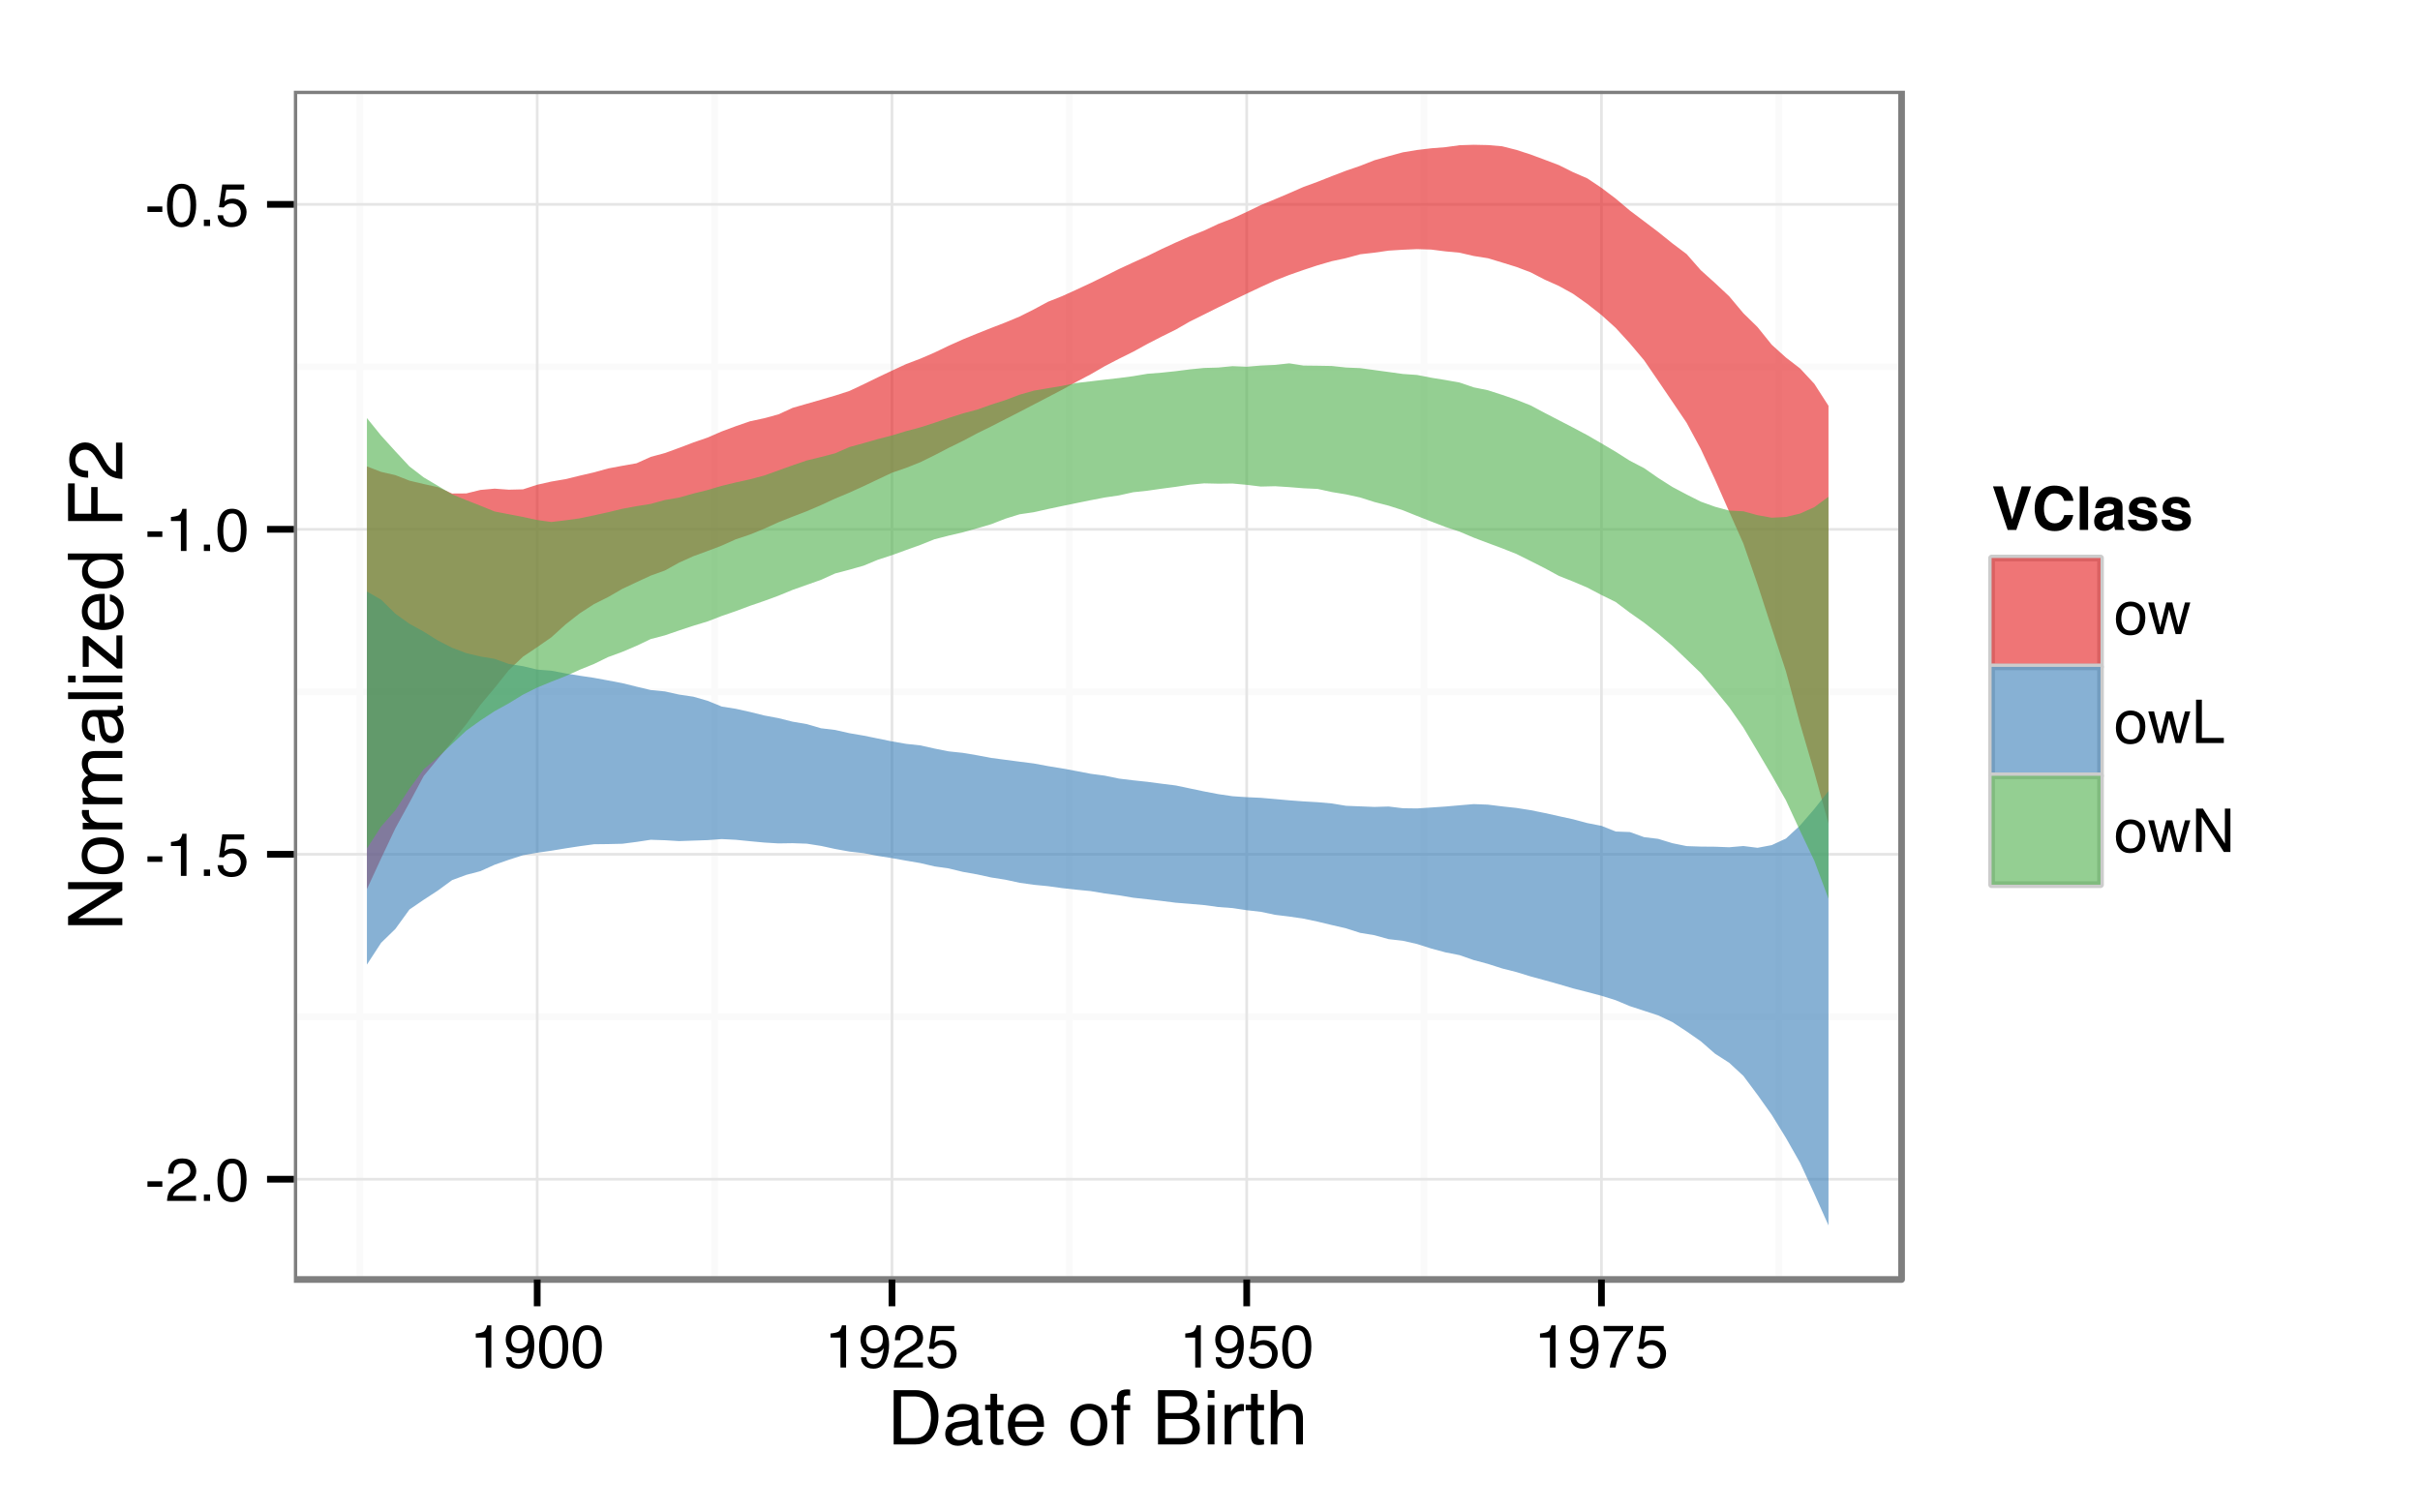 <?xml version="1.0" encoding="UTF-8"?>
<svg xmlns="http://www.w3.org/2000/svg" xmlns:xlink="http://www.w3.org/1999/xlink" width="384pt" height="240pt" viewBox="0 0 384 240" version="1.1">
<defs>
<g>
<symbol overflow="visible" id="glyph0-0">
<path style="stroke:none;" d="M 0.312 0 L 0.312 -6.875 L 5.766 -6.875 L 5.766 0 Z M 4.906 -0.859 L 4.906 -6.016 L 1.172 -6.016 L 1.172 -0.859 Z "/>
</symbol>
<symbol overflow="visible" id="glyph0-1">
<path style="stroke:none;" d="M 0.391 -3.109 L 2.75 -3.109 L 2.75 -2.234 L 0.391 -2.234 Z "/>
</symbol>
<symbol overflow="visible" id="glyph0-2">
<path style="stroke:none;" d="M 0.297 0 C 0.328 -0.57 0.445 -1.07 0.656 -1.5 C 0.863 -1.938 1.27 -2.328 1.875 -2.672 L 2.766 -3.188 C 3.172 -3.426 3.457 -3.629 3.625 -3.797 C 3.875 -4.055 4 -4.352 4 -4.688 C 4 -5.07 3.879 -5.379 3.641 -5.609 C 3.41 -5.836 3.102 -5.953 2.719 -5.953 C 2.133 -5.953 1.734 -5.734 1.516 -5.297 C 1.398 -5.066 1.336 -4.742 1.328 -4.328 L 0.469 -4.328 C 0.477 -4.91 0.582 -5.383 0.781 -5.75 C 1.145 -6.406 1.789 -6.734 2.719 -6.734 C 3.488 -6.734 4.051 -6.523 4.406 -6.109 C 4.758 -5.691 4.938 -5.227 4.938 -4.719 C 4.938 -4.188 4.75 -3.727 4.375 -3.344 C 4.156 -3.125 3.758 -2.852 3.188 -2.531 L 2.547 -2.188 C 2.242 -2.02 2.004 -1.859 1.828 -1.703 C 1.516 -1.43 1.316 -1.129 1.234 -0.797 L 4.906 -0.797 L 4.906 0 Z "/>
</symbol>
<symbol overflow="visible" id="glyph0-3">
<path style="stroke:none;" d="M 0.812 -1.016 L 1.797 -1.016 L 1.797 0 L 0.812 0 Z "/>
</symbol>
<symbol overflow="visible" id="glyph0-4">
<path style="stroke:none;" d="M 2.594 -6.703 C 3.457 -6.703 4.086 -6.348 4.484 -5.641 C 4.773 -5.086 4.922 -4.328 4.922 -3.359 C 4.922 -2.453 4.785 -1.695 4.516 -1.094 C 4.129 -0.238 3.488 0.188 2.594 0.188 C 1.781 0.188 1.18 -0.16 0.797 -0.859 C 0.461 -1.453 0.297 -2.238 0.297 -3.219 C 0.297 -3.977 0.395 -4.633 0.594 -5.188 C 0.957 -6.195 1.625 -6.703 2.594 -6.703 Z M 2.578 -0.578 C 3.016 -0.578 3.363 -0.77 3.625 -1.156 C 3.883 -1.551 4.016 -2.273 4.016 -3.328 C 4.016 -4.086 3.922 -4.711 3.734 -5.203 C 3.547 -5.703 3.18 -5.953 2.641 -5.953 C 2.148 -5.953 1.789 -5.719 1.562 -5.25 C 1.332 -4.781 1.219 -4.094 1.219 -3.188 C 1.219 -2.5 1.289 -1.945 1.438 -1.531 C 1.656 -0.895 2.035 -0.578 2.578 -0.578 Z "/>
</symbol>
<symbol overflow="visible" id="glyph0-5">
<path style="stroke:none;" d="M 0.922 -4.75 L 0.922 -5.391 C 1.523 -5.453 1.945 -5.551 2.188 -5.688 C 2.426 -5.832 2.609 -6.164 2.734 -6.688 L 3.391 -6.688 L 3.391 0 L 2.5 0 L 2.5 -4.75 Z "/>
</symbol>
<symbol overflow="visible" id="glyph0-6">
<path style="stroke:none;" d="M 1.188 -1.703 C 1.238 -1.223 1.461 -0.895 1.859 -0.719 C 2.055 -0.625 2.285 -0.578 2.547 -0.578 C 3.047 -0.578 3.414 -0.734 3.656 -1.047 C 3.895 -1.367 4.016 -1.723 4.016 -2.109 C 4.016 -2.578 3.867 -2.938 3.578 -3.188 C 3.297 -3.445 2.957 -3.578 2.562 -3.578 C 2.27 -3.578 2.02 -3.52 1.812 -3.406 C 1.602 -3.289 1.426 -3.133 1.281 -2.938 L 0.547 -2.984 L 1.062 -6.594 L 4.547 -6.594 L 4.547 -5.781 L 1.703 -5.781 L 1.406 -3.922 C 1.562 -4.035 1.711 -4.125 1.859 -4.188 C 2.109 -4.289 2.395 -4.344 2.719 -4.344 C 3.332 -4.344 3.852 -4.141 4.281 -3.734 C 4.707 -3.336 4.922 -2.836 4.922 -2.234 C 4.922 -1.598 4.723 -1.035 4.328 -0.547 C 3.941 -0.066 3.32 0.172 2.469 0.172 C 1.914 0.172 1.43 0.02 1.016 -0.281 C 0.598 -0.594 0.363 -1.066 0.312 -1.703 Z "/>
</symbol>
<symbol overflow="visible" id="glyph0-7">
<path style="stroke:none;" d="M 1.281 -1.625 C 1.301 -1.156 1.477 -0.832 1.812 -0.656 C 1.988 -0.562 2.18 -0.516 2.391 -0.516 C 2.797 -0.516 3.141 -0.68 3.422 -1.016 C 3.703 -1.348 3.906 -2.031 4.031 -3.062 C 3.844 -2.77 3.609 -2.562 3.328 -2.438 C 3.055 -2.32 2.758 -2.266 2.438 -2.266 C 1.789 -2.266 1.281 -2.461 0.906 -2.859 C 0.531 -3.266 0.344 -3.785 0.344 -4.422 C 0.344 -5.023 0.523 -5.555 0.891 -6.016 C 1.266 -6.484 1.816 -6.719 2.547 -6.719 C 3.523 -6.719 4.195 -6.273 4.562 -5.391 C 4.77 -4.91 4.875 -4.305 4.875 -3.578 C 4.875 -2.754 4.75 -2.023 4.5 -1.391 C 4.094 -0.336 3.398 0.188 2.422 0.188 C 1.766 0.188 1.266 0.016 0.922 -0.328 C 0.586 -0.672 0.422 -1.102 0.422 -1.625 Z M 2.547 -3 C 2.879 -3 3.188 -3.109 3.469 -3.328 C 3.75 -3.547 3.891 -3.93 3.891 -4.484 C 3.891 -4.973 3.766 -5.336 3.516 -5.578 C 3.266 -5.828 2.945 -5.953 2.562 -5.953 C 2.145 -5.953 1.816 -5.812 1.578 -5.531 C 1.336 -5.258 1.219 -4.891 1.219 -4.422 C 1.219 -3.984 1.32 -3.633 1.531 -3.375 C 1.75 -3.125 2.086 -3 2.547 -3 Z "/>
</symbol>
<symbol overflow="visible" id="glyph0-8">
<path style="stroke:none;" d="M 5.016 -6.594 L 5.016 -5.859 C 4.797 -5.648 4.508 -5.285 4.156 -4.766 C 3.801 -4.242 3.484 -3.688 3.203 -3.094 C 2.93 -2.508 2.727 -1.977 2.594 -1.5 C 2.5 -1.188 2.379 -0.688 2.234 0 L 1.312 0 C 1.52 -1.281 1.988 -2.555 2.719 -3.828 C 3.145 -4.566 3.594 -5.207 4.062 -5.75 L 0.344 -5.75 L 0.344 -6.594 Z "/>
</symbol>
<symbol overflow="visible" id="glyph0-9">
<path style="stroke:none;" d="M 2.609 -0.547 C 3.172 -0.547 3.555 -0.754 3.766 -1.172 C 3.973 -1.598 4.078 -2.07 4.078 -2.594 C 4.078 -3.062 4 -3.441 3.844 -3.734 C 3.602 -4.191 3.195 -4.422 2.625 -4.422 C 2.102 -4.422 1.723 -4.223 1.484 -3.828 C 1.254 -3.441 1.141 -2.969 1.141 -2.406 C 1.141 -1.875 1.254 -1.43 1.484 -1.078 C 1.723 -0.723 2.098 -0.547 2.609 -0.547 Z M 2.641 -5.156 C 3.285 -5.156 3.832 -4.941 4.281 -4.516 C 4.727 -4.086 4.953 -3.453 4.953 -2.609 C 4.953 -1.805 4.754 -1.141 4.359 -0.609 C 3.961 -0.078 3.352 0.188 2.531 0.188 C 1.844 0.188 1.297 -0.047 0.891 -0.516 C 0.484 -0.984 0.281 -1.613 0.281 -2.406 C 0.281 -3.238 0.492 -3.906 0.922 -4.406 C 1.348 -4.906 1.922 -5.156 2.641 -5.156 Z M 2.609 -5.141 Z "/>
</symbol>
<symbol overflow="visible" id="glyph0-10">
<path style="stroke:none;" d="M 1 -5.016 L 1.969 -1.062 L 2.953 -5.016 L 3.891 -5.016 L 4.875 -1.094 L 5.906 -5.016 L 6.75 -5.016 L 5.297 0 L 4.422 0 L 3.391 -3.891 L 2.406 0 L 1.531 0 L 0.078 -5.016 Z "/>
</symbol>
<symbol overflow="visible" id="glyph0-11">
<path style="stroke:none;" d="M 0.734 -6.875 L 1.656 -6.875 L 1.656 -0.812 L 5.141 -0.812 L 5.141 0 L 0.734 0 Z "/>
</symbol>
<symbol overflow="visible" id="glyph0-12">
<path style="stroke:none;" d="M 0.734 -6.875 L 1.828 -6.875 L 5.312 -1.312 L 5.312 -6.875 L 6.188 -6.875 L 6.188 0 L 5.141 0 L 1.625 -5.562 L 1.625 0 L 0.734 0 Z M 3.406 -6.875 Z "/>
</symbol>
<symbol overflow="visible" id="glyph1-0">
<path style="stroke:none;" d="M 0.391 0 L 0.391 -8.609 L 7.219 -8.609 L 7.219 0 Z M 6.141 -1.078 L 6.141 -7.531 L 1.469 -7.531 L 1.469 -1.078 Z "/>
</symbol>
<symbol overflow="visible" id="glyph1-1">
<path style="stroke:none;" d="M 4.219 -1 C 4.613 -1 4.938 -1.039 5.188 -1.125 C 5.645 -1.27 6.02 -1.562 6.312 -2 C 6.539 -2.344 6.703 -2.785 6.797 -3.328 C 6.859 -3.66 6.891 -3.961 6.891 -4.234 C 6.891 -5.305 6.676 -6.133 6.25 -6.719 C 5.832 -7.312 5.148 -7.609 4.203 -7.609 L 2.141 -7.609 L 2.141 -1 Z M 0.969 -8.609 L 4.453 -8.609 C 5.641 -8.609 6.555 -8.188 7.203 -7.344 C 7.785 -6.594 8.078 -5.625 8.078 -4.438 C 8.078 -3.52 7.906 -2.691 7.562 -1.953 C 6.957 -0.648 5.914 0 4.438 0 L 0.969 0 Z "/>
</symbol>
<symbol overflow="visible" id="glyph1-2">
<path style="stroke:none;" d="M 1.578 -1.672 C 1.578 -1.367 1.688 -1.129 1.906 -0.953 C 2.133 -0.773 2.398 -0.688 2.703 -0.688 C 3.078 -0.688 3.438 -0.77 3.781 -0.938 C 4.375 -1.227 4.672 -1.695 4.672 -2.344 L 4.672 -3.188 C 4.535 -3.113 4.363 -3.047 4.156 -2.984 C 3.957 -2.93 3.758 -2.895 3.562 -2.875 L 2.938 -2.797 C 2.551 -2.742 2.258 -2.66 2.062 -2.547 C 1.738 -2.367 1.578 -2.078 1.578 -1.672 Z M 4.141 -3.797 C 4.379 -3.828 4.539 -3.93 4.625 -4.109 C 4.664 -4.203 4.688 -4.336 4.688 -4.516 C 4.688 -4.867 4.555 -5.125 4.297 -5.281 C 4.047 -5.445 3.688 -5.531 3.219 -5.531 C 2.664 -5.531 2.273 -5.383 2.047 -5.094 C 1.91 -4.926 1.82 -4.68 1.781 -4.359 L 0.797 -4.359 C 0.816 -5.129 1.066 -5.664 1.547 -5.969 C 2.035 -6.27 2.598 -6.422 3.234 -6.422 C 3.973 -6.422 4.57 -6.281 5.031 -6 C 5.488 -5.719 5.719 -5.281 5.719 -4.688 L 5.719 -1.078 C 5.719 -0.973 5.738 -0.883 5.781 -0.812 C 5.832 -0.75 5.93 -0.719 6.078 -0.719 C 6.117 -0.719 6.164 -0.719 6.219 -0.719 C 6.281 -0.727 6.348 -0.738 6.422 -0.75 L 6.422 0.031 C 6.254 0.07 6.125 0.098 6.031 0.109 C 5.945 0.129 5.832 0.141 5.688 0.141 C 5.32 0.141 5.062 0.008 4.906 -0.25 C 4.812 -0.383 4.75 -0.578 4.719 -0.828 C 4.5 -0.547 4.188 -0.301 3.781 -0.094 C 3.383 0.113 2.945 0.219 2.469 0.219 C 1.883 0.219 1.406 0.039 1.031 -0.312 C 0.664 -0.664 0.484 -1.109 0.484 -1.641 C 0.484 -2.223 0.664 -2.676 1.031 -3 C 1.395 -3.32 1.867 -3.52 2.453 -3.594 Z M 3.266 -6.422 Z "/>
</symbol>
<symbol overflow="visible" id="glyph1-3">
<path style="stroke:none;" d="M 0.984 -8.031 L 2.047 -8.031 L 2.047 -6.281 L 3.047 -6.281 L 3.047 -5.422 L 2.047 -5.422 L 2.047 -1.312 C 2.047 -1.094 2.125 -0.945 2.281 -0.875 C 2.352 -0.832 2.488 -0.812 2.688 -0.812 C 2.738 -0.812 2.789 -0.812 2.844 -0.812 C 2.906 -0.82 2.973 -0.828 3.047 -0.828 L 3.047 0 C 2.93 0.031 2.805 0.051 2.672 0.062 C 2.547 0.082 2.406 0.094 2.25 0.094 C 1.758 0.094 1.426 -0.031 1.25 -0.281 C 1.07 -0.531 0.984 -0.859 0.984 -1.266 L 0.984 -5.422 L 0.141 -5.422 L 0.141 -6.281 L 0.984 -6.281 Z "/>
</symbol>
<symbol overflow="visible" id="glyph1-4">
<path style="stroke:none;" d="M 3.391 -6.422 C 3.836 -6.422 4.27 -6.316 4.688 -6.109 C 5.102 -5.898 5.422 -5.629 5.641 -5.297 C 5.848 -4.973 5.988 -4.602 6.062 -4.188 C 6.125 -3.895 6.156 -3.43 6.156 -2.797 L 1.547 -2.797 C 1.566 -2.16 1.719 -1.648 2 -1.266 C 2.281 -0.879 2.719 -0.688 3.312 -0.688 C 3.863 -0.688 4.301 -0.867 4.625 -1.234 C 4.812 -1.441 4.945 -1.688 5.031 -1.969 L 6.062 -1.969 C 6.039 -1.738 5.953 -1.484 5.797 -1.203 C 5.641 -0.922 5.469 -0.688 5.281 -0.5 C 4.957 -0.188 4.555 0.02 4.078 0.125 C 3.828 0.188 3.539 0.219 3.219 0.219 C 2.438 0.219 1.773 -0.062 1.234 -0.625 C 0.691 -1.195 0.422 -1.992 0.422 -3.016 C 0.422 -4.023 0.691 -4.844 1.234 -5.469 C 1.785 -6.102 2.504 -6.422 3.391 -6.422 Z M 5.062 -3.641 C 5.02 -4.098 4.922 -4.461 4.766 -4.734 C 4.484 -5.242 4.004 -5.5 3.328 -5.5 C 2.836 -5.5 2.426 -5.32 2.094 -4.969 C 1.77 -4.625 1.598 -4.18 1.578 -3.641 Z M 3.281 -6.422 Z "/>
</symbol>
<symbol overflow="visible" id="glyph1-5">
<path style="stroke:none;" d=""/>
</symbol>
<symbol overflow="visible" id="glyph1-6">
<path style="stroke:none;" d="M 3.266 -0.688 C 3.961 -0.688 4.441 -0.945 4.703 -1.469 C 4.961 -2 5.094 -2.586 5.094 -3.234 C 5.094 -3.828 5 -4.305 4.812 -4.672 C 4.508 -5.242 4 -5.531 3.281 -5.531 C 2.633 -5.531 2.164 -5.285 1.875 -4.797 C 1.582 -4.305 1.438 -3.711 1.438 -3.016 C 1.438 -2.348 1.582 -1.789 1.875 -1.344 C 2.164 -0.906 2.629 -0.688 3.266 -0.688 Z M 3.312 -6.453 C 4.113 -6.453 4.789 -6.18 5.344 -5.641 C 5.906 -5.109 6.188 -4.316 6.188 -3.266 C 6.188 -2.254 5.941 -1.414 5.453 -0.75 C 4.961 -0.094 4.203 0.234 3.172 0.234 C 2.305 0.234 1.617 -0.055 1.109 -0.641 C 0.598 -1.234 0.344 -2.02 0.344 -3 C 0.344 -4.051 0.609 -4.891 1.141 -5.516 C 1.68 -6.141 2.406 -6.453 3.312 -6.453 Z M 3.266 -6.422 Z "/>
</symbol>
<symbol overflow="visible" id="glyph1-7">
<path style="stroke:none;" d="M 1.031 -7.234 C 1.051 -7.672 1.129 -7.988 1.266 -8.188 C 1.516 -8.551 1.988 -8.734 2.688 -8.734 C 2.758 -8.734 2.828 -8.727 2.891 -8.719 C 2.961 -8.719 3.047 -8.711 3.141 -8.703 L 3.141 -7.75 C 3.023 -7.758 2.941 -7.766 2.891 -7.766 C 2.848 -7.766 2.805 -7.766 2.766 -7.766 C 2.441 -7.766 2.25 -7.68 2.188 -7.516 C 2.125 -7.348 2.094 -6.926 2.094 -6.25 L 3.141 -6.25 L 3.141 -5.422 L 2.078 -5.422 L 2.078 0 L 1.031 0 L 1.031 -5.422 L 0.172 -5.422 L 0.172 -6.25 L 1.031 -6.25 Z "/>
</symbol>
<symbol overflow="visible" id="glyph1-8">
<path style="stroke:none;" d="M 4.156 -4.969 C 4.645 -4.969 5.023 -5.035 5.297 -5.172 C 5.723 -5.391 5.938 -5.773 5.938 -6.328 C 5.938 -6.891 5.707 -7.27 5.25 -7.469 C 5 -7.582 4.617 -7.641 4.109 -7.641 L 2.031 -7.641 L 2.031 -4.969 Z M 4.547 -1 C 5.254 -1 5.766 -1.207 6.078 -1.625 C 6.266 -1.883 6.359 -2.195 6.359 -2.562 C 6.359 -3.188 6.078 -3.613 5.516 -3.844 C 5.223 -3.969 4.832 -4.031 4.344 -4.031 L 2.031 -4.031 L 2.031 -1 Z M 0.891 -8.609 L 4.578 -8.609 C 5.586 -8.609 6.305 -8.305 6.734 -7.703 C 6.984 -7.348 7.109 -6.938 7.109 -6.469 C 7.109 -5.926 6.953 -5.484 6.641 -5.141 C 6.484 -4.953 6.254 -4.785 5.953 -4.641 C 6.391 -4.473 6.719 -4.281 6.938 -4.062 C 7.332 -3.688 7.531 -3.172 7.531 -2.516 C 7.531 -1.961 7.352 -1.461 7 -1.016 C 6.477 -0.336 5.656 0 4.531 0 L 0.891 0 Z "/>
</symbol>
<symbol overflow="visible" id="glyph1-9">
<path style="stroke:none;" d="M 0.781 -6.25 L 1.844 -6.25 L 1.844 0 L 0.781 0 Z M 0.781 -8.609 L 1.844 -8.609 L 1.844 -7.406 L 0.781 -7.406 Z "/>
</symbol>
<symbol overflow="visible" id="glyph1-10">
<path style="stroke:none;" d="M 0.797 -6.281 L 1.812 -6.281 L 1.812 -5.188 C 1.883 -5.406 2.082 -5.664 2.406 -5.969 C 2.727 -6.27 3.098 -6.422 3.516 -6.422 C 3.535 -6.422 3.566 -6.414 3.609 -6.406 C 3.66 -6.406 3.742 -6.398 3.859 -6.391 L 3.859 -5.281 C 3.797 -5.289 3.738 -5.297 3.688 -5.297 C 3.633 -5.297 3.578 -5.297 3.516 -5.297 C 2.984 -5.297 2.57 -5.125 2.281 -4.781 C 2 -4.445 1.859 -4.055 1.859 -3.609 L 1.859 0 L 0.797 0 Z "/>
</symbol>
<symbol overflow="visible" id="glyph1-11">
<path style="stroke:none;" d="M 0.781 -8.641 L 1.828 -8.641 L 1.828 -5.422 C 2.078 -5.742 2.301 -5.969 2.5 -6.094 C 2.844 -6.312 3.27 -6.422 3.781 -6.422 C 4.688 -6.422 5.301 -6.102 5.625 -5.469 C 5.801 -5.125 5.891 -4.645 5.891 -4.031 L 5.891 0 L 4.812 0 L 4.812 -3.953 C 4.812 -4.41 4.75 -4.75 4.625 -4.969 C 4.438 -5.312 4.078 -5.484 3.547 -5.484 C 3.109 -5.484 2.711 -5.332 2.359 -5.031 C 2.004 -4.727 1.828 -4.16 1.828 -3.328 L 1.828 0 L 0.781 0 Z "/>
</symbol>
<symbol overflow="visible" id="glyph2-0">
<path style="stroke:none;" d="M 0 -0.391 L -8.609 -0.391 L -8.609 -7.219 L 0 -7.219 Z M -1.078 -6.141 L -7.531 -6.141 L -7.531 -1.469 L -1.078 -1.469 Z "/>
</symbol>
<symbol overflow="visible" id="glyph2-1">
<path style="stroke:none;" d="M -8.609 -0.922 L -8.609 -2.297 L -1.641 -6.641 L -8.609 -6.641 L -8.609 -7.75 L 0 -7.75 L 0 -6.438 L -6.969 -2.031 L 0 -2.031 L 0 -0.922 Z M -8.609 -4.25 Z "/>
</symbol>
<symbol overflow="visible" id="glyph2-2">
<path style="stroke:none;" d="M -0.688 -3.266 C -0.688 -3.961 -0.945 -4.441 -1.469 -4.703 C -2 -4.961 -2.586 -5.094 -3.234 -5.094 C -3.828 -5.094 -4.305 -5 -4.672 -4.812 C -5.242 -4.508 -5.531 -4 -5.531 -3.281 C -5.531 -2.633 -5.285 -2.164 -4.797 -1.875 C -4.305 -1.582 -3.711 -1.438 -3.016 -1.438 C -2.348 -1.438 -1.789 -1.582 -1.344 -1.875 C -0.906 -2.164 -0.688 -2.629 -0.688 -3.266 Z M -6.453 -3.312 C -6.453 -4.113 -6.18 -4.789 -5.641 -5.344 C -5.109 -5.906 -4.316 -6.188 -3.266 -6.188 C -2.254 -6.188 -1.414 -5.941 -0.75 -5.453 C -0.094 -4.961 0.234 -4.203 0.234 -3.172 C 0.234 -2.305 -0.055 -1.617 -0.641 -1.109 C -1.234 -0.598 -2.02 -0.344 -3 -0.344 C -4.051 -0.344 -4.891 -0.609 -5.516 -1.141 C -6.141 -1.68 -6.453 -2.406 -6.453 -3.312 Z M -6.422 -3.266 Z "/>
</symbol>
<symbol overflow="visible" id="glyph2-3">
<path style="stroke:none;" d="M -6.281 -0.797 L -6.281 -1.812 L -5.188 -1.812 C -5.406 -1.883 -5.664 -2.082 -5.969 -2.406 C -6.27 -2.727 -6.422 -3.098 -6.422 -3.516 C -6.422 -3.535 -6.414 -3.566 -6.406 -3.609 C -6.406 -3.66 -6.398 -3.742 -6.391 -3.859 L -5.281 -3.859 C -5.289 -3.797 -5.297 -3.738 -5.297 -3.688 C -5.297 -3.633 -5.297 -3.578 -5.297 -3.516 C -5.297 -2.984 -5.125 -2.57 -4.781 -2.281 C -4.445 -2 -4.055 -1.859 -3.609 -1.859 L 0 -1.859 L 0 -0.797 Z "/>
</symbol>
<symbol overflow="visible" id="glyph2-4">
<path style="stroke:none;" d="M -6.281 -0.781 L -6.281 -1.812 L -5.391 -1.812 C -5.691 -2.062 -5.914 -2.289 -6.062 -2.5 C -6.301 -2.844 -6.422 -3.238 -6.422 -3.688 C -6.422 -4.188 -6.297 -4.586 -6.047 -4.891 C -5.91 -5.055 -5.703 -5.211 -5.422 -5.359 C -5.766 -5.586 -6.016 -5.859 -6.172 -6.172 C -6.336 -6.492 -6.422 -6.852 -6.422 -7.25 C -6.422 -8.094 -6.113 -8.664 -5.5 -8.969 C -5.176 -9.133 -4.734 -9.219 -4.172 -9.219 L 0 -9.219 L 0 -8.125 L -4.359 -8.125 C -4.773 -8.125 -5.062 -8.02 -5.219 -7.812 C -5.375 -7.602 -5.453 -7.348 -5.453 -7.047 C -5.453 -6.629 -5.312 -6.27 -5.031 -5.969 C -4.758 -5.676 -4.301 -5.531 -3.656 -5.531 L 0 -5.531 L 0 -4.453 L -4.094 -4.453 C -4.52 -4.453 -4.832 -4.398 -5.031 -4.297 C -5.32 -4.141 -5.469 -3.844 -5.469 -3.406 C -5.469 -3.008 -5.312 -2.645 -5 -2.312 C -4.695 -1.988 -4.141 -1.828 -3.328 -1.828 L 0 -1.828 L 0 -0.781 Z "/>
</symbol>
<symbol overflow="visible" id="glyph2-5">
<path style="stroke:none;" d="M -1.672 -1.578 C -1.367 -1.578 -1.129 -1.688 -0.953 -1.906 C -0.773 -2.133 -0.688 -2.398 -0.688 -2.703 C -0.688 -3.078 -0.77 -3.438 -0.938 -3.781 C -1.227 -4.375 -1.695 -4.672 -2.344 -4.672 L -3.188 -4.672 C -3.113 -4.535 -3.047 -4.363 -2.984 -4.156 C -2.93 -3.957 -2.895 -3.758 -2.875 -3.562 L -2.797 -2.938 C -2.742 -2.551 -2.66 -2.258 -2.547 -2.062 C -2.367 -1.738 -2.078 -1.578 -1.672 -1.578 Z M -3.797 -4.141 C -3.828 -4.379 -3.93 -4.539 -4.109 -4.625 C -4.203 -4.664 -4.336 -4.688 -4.516 -4.688 C -4.867 -4.688 -5.125 -4.555 -5.281 -4.297 C -5.445 -4.047 -5.531 -3.688 -5.531 -3.219 C -5.531 -2.664 -5.383 -2.273 -5.094 -2.047 C -4.926 -1.91 -4.68 -1.82 -4.359 -1.781 L -4.359 -0.797 C -5.129 -0.816 -5.664 -1.066 -5.969 -1.547 C -6.27 -2.035 -6.422 -2.598 -6.422 -3.234 C -6.422 -3.973 -6.281 -4.57 -6 -5.031 C -5.719 -5.488 -5.281 -5.719 -4.688 -5.719 L -1.078 -5.719 C -0.973 -5.719 -0.883 -5.738 -0.812 -5.781 C -0.75 -5.832 -0.719 -5.93 -0.719 -6.078 C -0.719 -6.117 -0.719 -6.164 -0.719 -6.219 C -0.727 -6.281 -0.738 -6.348 -0.75 -6.422 L 0.031 -6.422 C 0.07 -6.254 0.098 -6.125 0.109 -6.031 C 0.129 -5.945 0.141 -5.832 0.141 -5.688 C 0.141 -5.32 0.008 -5.062 -0.25 -4.906 C -0.383 -4.812 -0.578 -4.75 -0.828 -4.719 C -0.547 -4.5 -0.301 -4.188 -0.094 -3.781 C 0.113 -3.383 0.219 -2.945 0.219 -2.469 C 0.219 -1.883 0.039 -1.406 -0.312 -1.031 C -0.664 -0.664 -1.109 -0.484 -1.641 -0.484 C -2.223 -0.484 -2.676 -0.664 -3 -1.031 C -3.32 -1.395 -3.52 -1.867 -3.594 -2.453 Z M -6.422 -3.266 Z "/>
</symbol>
<symbol overflow="visible" id="glyph2-6">
<path style="stroke:none;" d="M -8.609 -0.797 L -8.609 -1.859 L 0 -1.859 L 0 -0.797 Z "/>
</symbol>
<symbol overflow="visible" id="glyph2-7">
<path style="stroke:none;" d="M -6.25 -0.781 L -6.25 -1.844 L 0 -1.844 L 0 -0.781 Z M -8.609 -0.781 L -8.609 -1.844 L -7.406 -1.844 L -7.406 -0.781 Z "/>
</symbol>
<symbol overflow="visible" id="glyph2-8">
<path style="stroke:none;" d="M -0.828 -0.312 L -5.328 -4.031 L -5.328 -0.578 L -6.281 -0.578 L -6.281 -5.438 L -5.422 -5.438 L -0.938 -1.75 L -0.938 -5.562 L 0 -5.562 L 0 -0.312 Z M -6.422 -3.016 Z "/>
</symbol>
<symbol overflow="visible" id="glyph2-9">
<path style="stroke:none;" d="M -6.422 -3.391 C -6.422 -3.836 -6.316 -4.27 -6.109 -4.688 C -5.898 -5.102 -5.629 -5.422 -5.297 -5.641 C -4.973 -5.848 -4.602 -5.988 -4.188 -6.062 C -3.895 -6.125 -3.43 -6.156 -2.797 -6.156 L -2.797 -1.547 C -2.16 -1.566 -1.648 -1.719 -1.266 -2 C -0.879 -2.281 -0.688 -2.719 -0.688 -3.312 C -0.688 -3.863 -0.867 -4.301 -1.234 -4.625 C -1.441 -4.812 -1.688 -4.945 -1.969 -5.031 L -1.969 -6.062 C -1.738 -6.039 -1.484 -5.953 -1.203 -5.797 C -0.922 -5.641 -0.688 -5.469 -0.5 -5.281 C -0.188 -4.957 0.02 -4.555 0.125 -4.078 C 0.188 -3.828 0.219 -3.539 0.219 -3.219 C 0.219 -2.438 -0.062 -1.773 -0.625 -1.234 C -1.195 -0.691 -1.992 -0.422 -3.016 -0.422 C -4.023 -0.422 -4.844 -0.691 -5.469 -1.234 C -6.102 -1.785 -6.422 -2.504 -6.422 -3.391 Z M -3.641 -5.062 C -4.098 -5.02 -4.461 -4.922 -4.734 -4.766 C -5.242 -4.484 -5.5 -4.004 -5.5 -3.328 C -5.5 -2.836 -5.32 -2.426 -4.969 -2.094 C -4.625 -1.77 -4.18 -1.598 -3.641 -1.578 Z M -6.422 -3.281 Z "/>
</symbol>
<symbol overflow="visible" id="glyph2-10">
<path style="stroke:none;" d="M -3.062 -1.438 C -2.395 -1.438 -1.832 -1.578 -1.375 -1.859 C -0.926 -2.148 -0.703 -2.609 -0.703 -3.234 C -0.703 -3.723 -0.91 -4.125 -1.328 -4.438 C -1.742 -4.758 -2.348 -4.922 -3.141 -4.922 C -3.93 -4.922 -4.516 -4.754 -4.891 -4.422 C -5.273 -4.098 -5.469 -3.703 -5.469 -3.234 C -5.469 -2.703 -5.266 -2.27 -4.859 -1.938 C -4.453 -1.602 -3.852 -1.438 -3.062 -1.438 Z M -6.391 -3.031 C -6.391 -3.508 -6.285 -3.91 -6.078 -4.234 C -5.961 -4.422 -5.758 -4.633 -5.469 -4.875 L -8.641 -4.875 L -8.641 -5.891 L 0 -5.891 L 0 -4.938 L -0.875 -4.938 C -0.488 -4.695 -0.207 -4.406 -0.031 -4.062 C 0.133 -3.727 0.219 -3.344 0.219 -2.906 C 0.219 -2.207 -0.07 -1.602 -0.656 -1.094 C -1.25 -0.582 -2.031 -0.328 -3 -0.328 C -3.914 -0.328 -4.707 -0.562 -5.375 -1.031 C -6.051 -1.5 -6.391 -2.164 -6.391 -3.031 Z "/>
</symbol>
<symbol overflow="visible" id="glyph2-11">
<path style="stroke:none;" d=""/>
</symbol>
<symbol overflow="visible" id="glyph2-12">
<path style="stroke:none;" d="M -8.609 -1.031 L -8.609 -7 L -7.547 -7 L -7.547 -2.188 L -4.938 -2.188 L -4.938 -6.422 L -3.922 -6.422 L -3.922 -2.188 L 0 -2.188 L 0 -1.031 Z "/>
</symbol>
<symbol overflow="visible" id="glyph2-13">
<path style="stroke:none;" d="M 0 -0.375 C -0.719 -0.414 -1.344 -0.566 -1.875 -0.828 C -2.414 -1.086 -2.906 -1.594 -3.344 -2.344 L -4 -3.469 C -4.289 -3.969 -4.539 -4.32 -4.75 -4.531 C -5.07 -4.852 -5.441 -5.016 -5.859 -5.016 C -6.348 -5.016 -6.734 -4.863 -7.016 -4.562 C -7.305 -4.27 -7.453 -3.883 -7.453 -3.406 C -7.453 -2.676 -7.18 -2.176 -6.641 -1.906 C -6.336 -1.75 -5.93 -1.664 -5.422 -1.656 L -5.422 -0.578 C -6.148 -0.586 -6.742 -0.723 -7.203 -0.984 C -8.016 -1.441 -8.422 -2.25 -8.422 -3.406 C -8.422 -4.363 -8.16 -5.062 -7.641 -5.5 C -7.117 -5.945 -6.539 -6.172 -5.906 -6.172 C -5.238 -6.172 -4.664 -5.938 -4.188 -5.469 C -3.906 -5.195 -3.566 -4.707 -3.172 -4 L -2.734 -3.188 C -2.523 -2.812 -2.32 -2.516 -2.125 -2.297 C -1.789 -1.898 -1.414 -1.648 -1 -1.547 L -1 -6.141 L 0 -6.141 Z "/>
</symbol>
<symbol overflow="visible" id="glyph3-0">
<path style="stroke:none;" d="M 0.719 0 L 0.719 -6.906 L 6.281 -6.906 L 6.281 0 Z M 5.422 -0.859 L 5.422 -6.047 L 1.578 -6.047 L 1.578 -0.859 Z "/>
</symbol>
<symbol overflow="visible" id="glyph3-1">
<path style="stroke:none;" d="M 4.781 -6.906 L 6.266 -6.906 L 3.922 0 L 2.547 0 L 0.219 -6.906 L 1.766 -6.906 L 3.266 -1.656 Z "/>
</symbol>
<symbol overflow="visible" id="glyph3-2">
<path style="stroke:none;" d="M 0.438 -3.391 C 0.438 -4.598 0.758 -5.531 1.406 -6.188 C 1.969 -6.75 2.68 -7.031 3.547 -7.031 C 4.703 -7.031 5.551 -6.648 6.094 -5.891 C 6.395 -5.461 6.555 -5.035 6.578 -4.609 L 5.125 -4.609 C 5.031 -4.93 4.91 -5.18 4.766 -5.359 C 4.504 -5.648 4.117 -5.797 3.609 -5.797 C 3.078 -5.797 2.66 -5.582 2.359 -5.156 C 2.055 -4.738 1.906 -4.145 1.906 -3.375 C 1.906 -2.602 2.062 -2.02 2.375 -1.625 C 2.695 -1.238 3.109 -1.047 3.609 -1.047 C 4.109 -1.047 4.492 -1.211 4.766 -1.547 C 4.91 -1.723 5.031 -1.992 5.125 -2.359 L 6.562 -2.359 C 6.438 -1.598 6.113 -0.984 5.594 -0.516 C 5.082 -0.047 4.426 0.188 3.625 0.188 C 2.633 0.188 1.852 -0.129 1.281 -0.766 C 0.719 -1.398 0.438 -2.273 0.438 -3.391 Z M 3.5 -7.109 Z "/>
</symbol>
<symbol overflow="visible" id="glyph3-3">
<path style="stroke:none;" d="M 1.984 0 L 0.656 0 L 0.656 -6.906 L 1.984 -6.906 Z "/>
</symbol>
<symbol overflow="visible" id="glyph3-4">
<path style="stroke:none;" d="M 3.438 -2.484 C 3.352 -2.43 3.266 -2.391 3.172 -2.359 C 3.086 -2.328 2.973 -2.297 2.828 -2.266 L 2.531 -2.203 C 2.25 -2.148 2.047 -2.094 1.922 -2.031 C 1.711 -1.906 1.609 -1.711 1.609 -1.453 C 1.609 -1.223 1.672 -1.055 1.797 -0.953 C 1.93 -0.859 2.086 -0.812 2.266 -0.812 C 2.555 -0.812 2.82 -0.895 3.062 -1.062 C 3.301 -1.227 3.426 -1.535 3.438 -1.984 Z M 2.625 -3.109 C 2.875 -3.141 3.051 -3.176 3.156 -3.219 C 3.344 -3.301 3.438 -3.43 3.438 -3.609 C 3.438 -3.816 3.363 -3.957 3.219 -4.031 C 3.07 -4.113 2.859 -4.156 2.578 -4.156 C 2.266 -4.156 2.047 -4.078 1.922 -3.922 C 1.828 -3.805 1.766 -3.648 1.734 -3.453 L 0.438 -3.453 C 0.469 -3.898 0.594 -4.266 0.812 -4.547 C 1.164 -5.004 1.77 -5.234 2.625 -5.234 C 3.188 -5.234 3.688 -5.117 4.125 -4.891 C 4.562 -4.672 4.781 -4.254 4.781 -3.641 L 4.781 -1.297 C 4.781 -1.129 4.781 -0.93 4.781 -0.703 C 4.789 -0.523 4.816 -0.406 4.859 -0.344 C 4.898 -0.281 4.969 -0.234 5.062 -0.203 L 5.062 0 L 3.609 0 C 3.566 -0.102 3.535 -0.195 3.516 -0.281 C 3.504 -0.375 3.492 -0.477 3.484 -0.594 C 3.297 -0.395 3.082 -0.227 2.844 -0.094 C 2.562 0.07 2.238 0.156 1.875 0.156 C 1.414 0.156 1.035 0.023 0.734 -0.234 C 0.43 -0.492 0.281 -0.867 0.281 -1.359 C 0.281 -1.984 0.52 -2.438 1 -2.719 C 1.27 -2.875 1.66 -2.984 2.172 -3.047 Z M 2.703 -5.234 Z "/>
</symbol>
<symbol overflow="visible" id="glyph3-5">
<path style="stroke:none;" d="M 1.656 -1.625 C 1.688 -1.395 1.75 -1.227 1.844 -1.125 C 2.008 -0.945 2.316 -0.859 2.766 -0.859 C 3.023 -0.859 3.234 -0.895 3.391 -0.969 C 3.547 -1.051 3.625 -1.172 3.625 -1.328 C 3.625 -1.473 3.562 -1.586 3.438 -1.672 C 3.312 -1.742 2.848 -1.879 2.047 -2.078 C 1.461 -2.211 1.051 -2.391 0.812 -2.609 C 0.582 -2.816 0.469 -3.125 0.469 -3.531 C 0.469 -4 0.648 -4.398 1.016 -4.734 C 1.391 -5.078 1.91 -5.25 2.578 -5.25 C 3.211 -5.25 3.727 -5.117 4.125 -4.859 C 4.531 -4.609 4.766 -4.172 4.828 -3.547 L 3.5 -3.547 C 3.477 -3.723 3.426 -3.859 3.344 -3.953 C 3.195 -4.141 2.945 -4.234 2.594 -4.234 C 2.312 -4.234 2.109 -4.188 1.984 -4.094 C 1.859 -4 1.797 -3.895 1.797 -3.781 C 1.797 -3.625 1.859 -3.508 1.984 -3.438 C 2.117 -3.363 2.582 -3.242 3.375 -3.078 C 3.906 -2.953 4.305 -2.758 4.578 -2.5 C 4.836 -2.25 4.969 -1.93 4.969 -1.547 C 4.969 -1.035 4.781 -0.617 4.406 -0.297 C 4.031 0.016 3.445 0.172 2.656 0.172 C 1.852 0.172 1.258 0.004 0.875 -0.328 C 0.5 -0.672 0.312 -1.102 0.312 -1.625 Z M 2.688 -5.234 Z "/>
</symbol>
</g>
<clipPath id="clip1">
  <path d="M 46.629 14.398 L 302 14.398 L 302 204 L 46.629 204 Z "/>
</clipPath>
<clipPath id="clip2">
  <path d="M 46.629 160 L 302.738 160 L 302.738 162 L 46.629 162 Z "/>
</clipPath>
<clipPath id="clip3">
  <path d="M 46.629 109 L 302.738 109 L 302.738 111 L 46.629 111 Z "/>
</clipPath>
<clipPath id="clip4">
  <path d="M 46.629 57 L 302.738 57 L 302.738 59 L 46.629 59 Z "/>
</clipPath>
<clipPath id="clip5">
  <path d="M 56 14.398 L 58 14.398 L 58 204 L 56 204 Z "/>
</clipPath>
<clipPath id="clip6">
  <path d="M 112 14.398 L 114 14.398 L 114 204 L 112 204 Z "/>
</clipPath>
<clipPath id="clip7">
  <path d="M 169 14.398 L 171 14.398 L 171 204 L 169 204 Z "/>
</clipPath>
<clipPath id="clip8">
  <path d="M 225 14.398 L 227 14.398 L 227 204 L 225 204 Z "/>
</clipPath>
<clipPath id="clip9">
  <path d="M 281 14.398 L 283 14.398 L 283 204 L 281 204 Z "/>
</clipPath>
<clipPath id="clip10">
  <path d="M 46.629 186 L 302 186 L 302 188 L 46.629 188 Z "/>
</clipPath>
<clipPath id="clip11">
  <path d="M 46.629 135 L 302 135 L 302 136 L 46.629 136 Z "/>
</clipPath>
<clipPath id="clip12">
  <path d="M 46.629 83 L 302 83 L 302 85 L 46.629 85 Z "/>
</clipPath>
<clipPath id="clip13">
  <path d="M 46.629 32 L 302 32 L 302 33 L 46.629 33 Z "/>
</clipPath>
<clipPath id="clip14">
  <path d="M 85 14.398 L 86 14.398 L 86 204 L 85 204 Z "/>
</clipPath>
<clipPath id="clip15">
  <path d="M 141 14.398 L 142 14.398 L 142 204 L 141 204 Z "/>
</clipPath>
<clipPath id="clip16">
  <path d="M 197 14.398 L 199 14.398 L 199 204 L 197 204 Z "/>
</clipPath>
<clipPath id="clip17">
  <path d="M 253 14.398 L 255 14.398 L 255 204 L 253 204 Z "/>
</clipPath>
<clipPath id="clip18">
  <path d="M 46.629 14.398 L 302.738 14.398 L 302.738 204 L 46.629 204 Z "/>
</clipPath>
</defs>
<g id="surface496">
<rect x="0" y="0" width="384" height="240" style="fill:rgb(100%,100%,100%);fill-opacity:1;stroke:none;"/>
<rect x="0" y="0" width="384" height="240" style="fill:rgb(100%,100%,100%);fill-opacity:1;stroke:none;"/>
<path style="fill:none;stroke-width:1.063;stroke-linecap:round;stroke-linejoin:round;stroke:rgb(100%,100%,100%);stroke-opacity:1;stroke-miterlimit:10;" d="M 0 240 L 384 240 L 384 0 L 0 0 Z "/>
<g clip-path="url(#clip1)" clip-rule="nonzero">
<path style=" stroke:none;fill-rule:nonzero;fill:rgb(100%,100%,100%);fill-opacity:1;" d="M 46.629 203.027 L 301.738 203.027 L 301.738 14.398 L 46.629 14.398 Z "/>
</g>
<g clip-path="url(#clip2)" clip-rule="nonzero">
<path style="fill:none;stroke-width:1.063;stroke-linecap:butt;stroke-linejoin:round;stroke:rgb(98.039%,98.039%,98.039%);stroke-opacity:1;stroke-miterlimit:10;" d="M 46.629 161.336 L 301.738 161.336 "/>
</g>
<g clip-path="url(#clip3)" clip-rule="nonzero">
<path style="fill:none;stroke-width:1.063;stroke-linecap:butt;stroke-linejoin:round;stroke:rgb(98.039%,98.039%,98.039%);stroke-opacity:1;stroke-miterlimit:10;" d="M 46.629 109.773 L 301.738 109.773 "/>
</g>
<g clip-path="url(#clip4)" clip-rule="nonzero">
<path style="fill:none;stroke-width:1.063;stroke-linecap:butt;stroke-linejoin:round;stroke:rgb(98.039%,98.039%,98.039%);stroke-opacity:1;stroke-miterlimit:10;" d="M 46.629 58.211 L 301.738 58.211 "/>
</g>
<g clip-path="url(#clip5)" clip-rule="nonzero">
<path style="fill:none;stroke-width:1.063;stroke-linecap:butt;stroke-linejoin:round;stroke:rgb(98.039%,98.039%,98.039%);stroke-opacity:1;stroke-miterlimit:10;" d="M 57.098 203.027 L 57.098 14.398 "/>
</g>
<g clip-path="url(#clip6)" clip-rule="nonzero">
<path style="fill:none;stroke-width:1.063;stroke-linecap:butt;stroke-linejoin:round;stroke:rgb(98.039%,98.039%,98.039%);stroke-opacity:1;stroke-miterlimit:10;" d="M 113.387 203.027 L 113.387 14.398 "/>
</g>
<g clip-path="url(#clip7)" clip-rule="nonzero">
<path style="fill:none;stroke-width:1.063;stroke-linecap:butt;stroke-linejoin:round;stroke:rgb(98.039%,98.039%,98.039%);stroke-opacity:1;stroke-miterlimit:10;" d="M 169.68 203.027 L 169.68 14.398 "/>
</g>
<g clip-path="url(#clip8)" clip-rule="nonzero">
<path style="fill:none;stroke-width:1.063;stroke-linecap:butt;stroke-linejoin:round;stroke:rgb(98.039%,98.039%,98.039%);stroke-opacity:1;stroke-miterlimit:10;" d="M 225.969 203.027 L 225.969 14.398 "/>
</g>
<g clip-path="url(#clip9)" clip-rule="nonzero">
<path style="fill:none;stroke-width:1.063;stroke-linecap:butt;stroke-linejoin:round;stroke:rgb(98.039%,98.039%,98.039%);stroke-opacity:1;stroke-miterlimit:10;" d="M 282.262 203.027 L 282.262 14.398 "/>
</g>
<g clip-path="url(#clip10)" clip-rule="nonzero">
<path style="fill:none;stroke-width:0.425;stroke-linecap:butt;stroke-linejoin:round;stroke:rgb(89.804%,89.804%,89.804%);stroke-opacity:1;stroke-miterlimit:10;" d="M 46.629 187.117 L 301.738 187.117 "/>
</g>
<g clip-path="url(#clip11)" clip-rule="nonzero">
<path style="fill:none;stroke-width:0.425;stroke-linecap:butt;stroke-linejoin:round;stroke:rgb(89.804%,89.804%,89.804%);stroke-opacity:1;stroke-miterlimit:10;" d="M 46.629 135.555 L 301.738 135.555 "/>
</g>
<g clip-path="url(#clip12)" clip-rule="nonzero">
<path style="fill:none;stroke-width:0.425;stroke-linecap:butt;stroke-linejoin:round;stroke:rgb(89.804%,89.804%,89.804%);stroke-opacity:1;stroke-miterlimit:10;" d="M 46.629 83.992 L 301.738 83.992 "/>
</g>
<g clip-path="url(#clip13)" clip-rule="nonzero">
<path style="fill:none;stroke-width:0.425;stroke-linecap:butt;stroke-linejoin:round;stroke:rgb(89.804%,89.804%,89.804%);stroke-opacity:1;stroke-miterlimit:10;" d="M 46.629 32.43 L 301.738 32.43 "/>
</g>
<g clip-path="url(#clip14)" clip-rule="nonzero">
<path style="fill:none;stroke-width:0.425;stroke-linecap:butt;stroke-linejoin:round;stroke:rgb(89.804%,89.804%,89.804%);stroke-opacity:1;stroke-miterlimit:10;" d="M 85.242 203.027 L 85.242 14.398 "/>
</g>
<g clip-path="url(#clip15)" clip-rule="nonzero">
<path style="fill:none;stroke-width:0.425;stroke-linecap:butt;stroke-linejoin:round;stroke:rgb(89.804%,89.804%,89.804%);stroke-opacity:1;stroke-miterlimit:10;" d="M 141.535 203.027 L 141.535 14.398 "/>
</g>
<g clip-path="url(#clip16)" clip-rule="nonzero">
<path style="fill:none;stroke-width:0.425;stroke-linecap:butt;stroke-linejoin:round;stroke:rgb(89.804%,89.804%,89.804%);stroke-opacity:1;stroke-miterlimit:10;" d="M 197.824 203.027 L 197.824 14.398 "/>
</g>
<g clip-path="url(#clip17)" clip-rule="nonzero">
<path style="fill:none;stroke-width:0.425;stroke-linecap:butt;stroke-linejoin:round;stroke:rgb(89.804%,89.804%,89.804%);stroke-opacity:1;stroke-miterlimit:10;" d="M 254.113 203.027 L 254.113 14.398 "/>
</g>
<path style=" stroke:none;fill-rule:nonzero;fill:rgb(89.412%,10.196%,10.98%);fill-opacity:0.6;" d="M 58.223 74.008 L 60.477 74.875 L 62.727 75.391 L 64.977 76.27 L 67.23 76.805 L 69.48 77.301 L 71.734 78.312 L 73.984 78.297 L 76.234 77.742 L 78.488 77.539 L 80.738 77.703 L 82.992 77.648 L 85.242 76.918 L 87.496 76.41 L 89.746 76.027 L 91.996 75.477 L 94.25 74.957 L 96.5 74.332 L 98.754 73.91 L 101.004 73.512 L 103.254 72.5 L 105.508 71.887 L 107.758 71.07 L 110.012 70.215 L 112.262 69.438 L 114.516 68.461 L 116.766 67.625 L 119.016 66.848 L 121.27 66.363 L 123.52 65.75 L 125.773 64.719 L 128.023 64.07 L 130.273 63.426 L 132.527 62.766 L 134.777 62.039 L 137.031 60.977 L 139.281 59.879 L 141.535 58.812 L 143.785 57.77 L 146.035 56.914 L 148.289 55.941 L 150.539 54.863 L 152.793 53.852 L 155.043 52.93 L 157.293 52.035 L 159.547 51.164 L 161.797 50.223 L 164.051 49.094 L 166.301 47.879 L 168.555 46.984 L 170.805 45.961 L 173.055 44.914 L 175.309 43.816 L 177.559 42.688 L 179.812 41.645 L 182.062 40.629 L 184.312 39.527 L 186.566 38.484 L 188.816 37.488 L 191.07 36.59 L 193.32 35.531 L 195.574 34.66 L 197.824 33.625 L 200.074 32.535 L 202.328 31.605 L 204.578 30.652 L 206.832 29.664 L 209.082 28.84 L 211.332 27.949 L 213.586 27.09 L 215.836 26.316 L 218.09 25.43 L 220.34 24.789 L 222.594 24.172 L 224.844 23.801 L 227.094 23.531 L 229.348 23.352 L 231.598 23.043 L 233.852 22.973 L 236.102 23.02 L 238.352 23.211 L 240.605 23.781 L 242.855 24.508 L 245.109 25.348 L 247.359 26.199 L 249.613 27.324 L 251.863 28.297 L 254.113 29.805 L 256.367 31.508 L 258.617 33.406 L 260.871 35.102 L 263.121 36.805 L 265.371 38.617 L 267.625 40.312 L 269.875 42.875 L 272.129 44.902 L 274.379 47.008 L 276.633 49.699 L 278.883 51.902 L 281.133 54.699 L 283.387 56.734 L 285.637 58.469 L 287.891 60.898 L 290.141 64.391 L 290.141 130.688 L 287.891 122.547 L 285.637 114.859 L 283.387 106.52 L 281.133 99.664 L 278.883 92.73 L 276.633 86.246 L 274.379 81.184 L 272.129 76.082 L 269.875 71.246 L 267.625 67.082 L 265.371 63.746 L 263.121 60.438 L 260.871 57.152 L 258.617 54.48 L 256.367 52.02 L 254.113 49.988 L 251.863 48.215 L 249.613 46.621 L 247.359 45.375 L 245.109 44.371 L 242.855 43.203 L 240.605 42.352 L 238.352 41.656 L 236.102 40.977 L 233.852 40.621 L 231.598 40.098 L 229.348 39.887 L 227.094 39.602 L 224.844 39.531 L 222.594 39.629 L 220.34 39.77 L 218.09 40.094 L 215.836 40.348 L 213.586 40.961 L 211.332 41.445 L 209.082 42.094 L 206.832 42.84 L 204.578 43.629 L 202.328 44.512 L 200.074 45.535 L 197.824 46.598 L 195.574 47.676 L 193.32 48.773 L 191.07 49.895 L 188.816 51.012 L 186.566 52.305 L 184.312 53.418 L 182.062 54.578 L 179.812 55.812 L 177.559 56.93 L 175.309 58.098 L 173.055 59.402 L 170.805 60.586 L 168.555 61.836 L 166.301 63.012 L 164.051 64.184 L 161.797 65.355 L 159.547 66.508 L 157.293 67.66 L 155.043 68.766 L 152.793 69.961 L 150.539 71.066 L 148.289 72.234 L 146.035 73.344 L 143.785 74.238 L 141.535 75.016 L 139.281 76.078 L 137.031 77.148 L 134.777 78.172 L 132.527 79.109 L 130.273 80.152 L 128.023 81.117 L 125.773 81.98 L 123.52 82.875 L 121.27 83.895 L 119.016 84.816 L 116.766 85.57 L 114.516 86.582 L 112.262 87.438 L 110.012 88.262 L 107.758 89.277 L 105.508 90.523 L 103.254 91.336 L 101.004 92.383 L 98.754 93.438 L 96.5 94.738 L 94.25 95.863 L 91.996 97.32 L 89.746 99.078 L 87.496 101.121 L 85.242 102.688 L 82.992 104.199 L 80.738 106.336 L 78.488 109.156 L 76.234 111.848 L 73.984 114.91 L 71.734 117.703 L 69.48 120.398 L 67.23 123.141 L 64.977 127.352 L 62.727 131.453 L 60.477 136.207 L 58.223 141.09 Z "/>
<path style=" stroke:none;fill-rule:nonzero;fill:rgb(21.569%,49.412%,72.157%);fill-opacity:0.6;" d="M 58.223 93.863 L 60.477 95.16 L 62.727 97.379 L 64.977 98.988 L 67.23 100.227 L 69.48 101.637 L 71.734 102.789 L 73.984 103.641 L 76.234 104.176 L 78.488 104.547 L 80.738 105.367 L 82.992 105.711 L 85.242 106.25 L 87.496 106.426 L 89.746 106.855 L 91.996 107.223 L 94.25 107.559 L 96.5 107.973 L 98.754 108.402 L 101.004 108.957 L 103.254 109.496 L 105.508 109.715 L 107.758 110.215 L 110.012 110.547 L 112.262 111.195 L 114.516 112.113 L 116.766 112.473 L 119.016 112.973 L 121.27 113.531 L 123.52 113.953 L 125.773 114.516 L 128.023 114.902 L 130.273 115.559 L 132.527 115.832 L 134.777 116.34 L 137.031 116.727 L 139.281 117.184 L 141.535 117.645 L 143.785 118.035 L 146.035 118.277 L 148.289 118.781 L 150.539 119.227 L 152.793 119.465 L 155.043 119.844 L 157.293 120.27 L 159.547 120.566 L 161.797 120.863 L 164.051 121.148 L 166.301 121.566 L 168.555 121.934 L 170.805 122.348 L 173.055 122.781 L 175.309 123.082 L 177.559 123.547 L 179.812 123.82 L 182.062 124.059 L 184.312 124.355 L 186.566 124.637 L 188.816 125.109 L 191.07 125.582 L 193.32 126.012 L 195.574 126.344 L 197.824 126.496 L 200.074 126.598 L 202.328 126.793 L 204.578 126.996 L 206.832 127.164 L 209.082 127.293 L 211.332 127.492 L 213.586 127.863 L 215.836 127.953 L 218.09 128.043 L 220.34 127.977 L 222.594 128.25 L 224.844 128.281 L 227.094 128.133 L 229.348 127.98 L 231.598 127.785 L 233.852 127.594 L 236.102 127.68 L 238.352 127.957 L 240.605 128.199 L 242.855 128.555 L 245.109 129.008 L 247.359 129.508 L 249.613 130 L 251.863 130.602 L 254.113 131.043 L 256.367 131.945 L 258.617 132.027 L 260.871 132.836 L 263.121 133.109 L 265.371 133.797 L 267.625 134.258 L 269.875 134.336 L 272.129 134.355 L 274.379 134.441 L 276.633 134.246 L 278.883 134.527 L 281.133 134.102 L 283.387 133.062 L 285.637 130.977 L 287.891 128.367 L 290.141 125.527 L 290.141 194.453 L 287.891 189.41 L 285.637 184.523 L 283.387 180.559 L 281.133 176.898 L 278.883 173.734 L 276.633 170.719 L 274.379 168.637 L 272.129 167.195 L 269.875 165.227 L 267.625 163.664 L 265.371 162.188 L 263.121 161.121 L 260.871 160.387 L 258.617 159.652 L 256.367 158.711 L 254.113 158.008 L 251.863 157.41 L 249.613 156.84 L 247.359 156.176 L 245.109 155.547 L 242.855 154.934 L 240.605 154.242 L 238.352 153.672 L 236.102 152.949 L 233.852 152.348 L 231.598 151.562 L 229.348 151.117 L 227.094 150.508 L 224.844 149.793 L 222.594 149.281 L 220.34 149.023 L 218.09 148.398 L 215.836 148.027 L 213.586 147.309 L 211.332 146.785 L 209.082 146.246 L 206.832 145.77 L 204.578 145.438 L 202.328 145.164 L 200.074 144.688 L 197.824 144.43 L 195.574 144.094 L 193.32 143.926 L 191.07 143.621 L 188.816 143.422 L 186.566 143.242 L 184.312 142.957 L 182.062 142.695 L 179.812 142.449 L 177.559 142.07 L 175.309 141.777 L 173.055 141.398 L 170.805 141.176 L 168.555 140.93 L 166.301 140.617 L 164.051 140.398 L 161.797 140.082 L 159.547 139.594 L 157.293 139.238 L 155.043 138.746 L 152.793 138.348 L 150.539 137.801 L 148.289 137.48 L 146.035 136.953 L 143.785 136.57 L 141.535 136.168 L 139.281 135.816 L 137.031 135.375 L 134.777 135.125 L 132.527 134.715 L 130.273 134.227 L 128.023 133.875 L 125.773 133.797 L 123.52 133.832 L 121.27 133.695 L 119.016 133.484 L 116.766 133.258 L 114.516 133.145 L 112.262 133.312 L 110.012 133.387 L 107.758 133.465 L 105.508 133.328 L 103.254 133.254 L 101.004 133.594 L 98.754 133.887 L 96.5 133.938 L 94.25 133.965 L 91.996 134.273 L 89.746 134.617 L 87.496 134.988 L 85.242 135.309 L 82.992 135.707 L 80.738 136.43 L 78.488 137.215 L 76.234 138.234 L 73.984 138.824 L 71.734 139.66 L 69.48 141.309 L 67.23 142.777 L 64.977 144.316 L 62.727 147.414 L 60.477 149.602 L 58.223 153.062 Z "/>
<path style=" stroke:none;fill-rule:nonzero;fill:rgb(30.196%,68.627%,29.02%);fill-opacity:0.6;" d="M 58.223 66.34 L 60.477 69.125 L 62.727 71.605 L 64.977 74.02 L 67.23 75.75 L 69.48 77.082 L 71.734 78.441 L 73.984 79.359 L 76.234 80.246 L 78.488 81.164 L 80.738 81.598 L 82.992 82.031 L 85.242 82.516 L 87.496 82.828 L 89.746 82.559 L 91.996 82.25 L 94.25 81.777 L 96.5 81.281 L 98.754 80.734 L 101.004 80.32 L 103.254 79.961 L 105.508 79.34 L 107.758 78.957 L 110.012 78.32 L 112.262 77.762 L 114.516 77.098 L 116.766 76.551 L 119.016 76.055 L 121.27 75.453 L 123.52 74.645 L 125.773 73.836 L 128.023 73.066 L 130.273 72.516 L 132.527 71.926 L 134.777 70.941 L 137.031 70.324 L 139.281 69.676 L 141.535 69.094 L 143.785 68.41 L 146.035 67.812 L 148.289 67.086 L 150.539 66.32 L 152.793 65.602 L 155.043 65 L 157.293 64.203 L 159.547 63.48 L 161.797 62.625 L 164.051 61.988 L 166.301 61.605 L 168.555 61.23 L 170.805 60.773 L 173.055 60.512 L 175.309 60.242 L 177.559 59.988 L 179.812 59.691 L 182.062 59.312 L 184.312 59.133 L 186.566 58.898 L 188.816 58.613 L 191.07 58.387 L 193.32 58.324 L 195.574 58.102 L 197.824 58.195 L 200.074 58.004 L 202.328 57.902 L 204.578 57.656 L 206.832 58.008 L 209.082 58.035 L 211.332 58.074 L 213.586 58.32 L 215.836 58.414 L 218.09 58.723 L 220.34 59.027 L 222.594 59.34 L 224.844 59.496 L 227.094 59.934 L 229.348 60.297 L 231.598 60.699 L 233.852 61.465 L 236.102 61.926 L 238.352 62.652 L 240.605 63.43 L 242.855 64.32 L 245.109 65.516 L 247.359 66.684 L 249.613 67.848 L 251.863 69.047 L 254.113 70.352 L 256.367 71.68 L 258.617 73.109 L 260.871 74.277 L 263.121 75.84 L 265.371 77.27 L 267.625 78.465 L 269.875 79.598 L 272.129 80.41 L 274.379 81.023 L 276.633 81.129 L 278.883 81.746 L 281.133 82.152 L 283.387 82.031 L 285.637 81.492 L 287.891 80.477 L 290.141 78.828 L 290.141 142.609 L 287.891 136.574 L 285.637 131.848 L 283.387 126.992 L 281.133 123.027 L 278.883 119.215 L 276.633 115.438 L 274.379 112.215 L 272.129 109.469 L 269.875 106.797 L 267.625 104.633 L 265.371 102.477 L 263.121 100.559 L 260.871 98.797 L 258.617 97.215 L 256.367 95.52 L 254.113 94.414 L 251.863 93.234 L 249.613 92.277 L 247.359 91.379 L 245.109 90.156 L 242.855 89.016 L 240.605 87.895 L 238.352 87.004 L 236.102 86.168 L 233.852 85.316 L 231.598 84.359 L 229.348 83.613 L 227.094 82.75 L 224.844 81.867 L 222.594 80.961 L 220.34 80.238 L 218.09 79.66 L 215.836 78.941 L 213.586 78.449 L 211.332 78.078 L 209.082 77.582 L 206.832 77.477 L 204.578 77.297 L 202.328 77.152 L 200.074 77.207 L 197.824 76.934 L 195.574 76.727 L 193.32 76.75 L 191.07 76.699 L 188.816 76.91 L 186.566 77.25 L 184.312 77.547 L 182.062 77.867 L 179.812 78.109 L 177.559 78.609 L 175.309 78.941 L 173.055 79.375 L 170.805 79.832 L 168.555 80.293 L 166.301 80.77 L 164.051 81.277 L 161.797 81.605 L 159.547 82.301 L 157.293 83.176 L 155.043 83.836 L 152.793 84.465 L 150.539 84.992 L 148.289 85.57 L 146.035 86.469 L 143.785 87.277 L 141.535 88.094 L 139.281 88.828 L 137.031 89.762 L 134.777 90.402 L 132.527 90.992 L 130.273 92.008 L 125.773 93.602 L 123.52 94.527 L 121.27 95.355 L 119.016 96.129 L 116.766 96.969 L 114.516 97.746 L 112.262 98.613 L 110.012 99.297 L 107.758 100.043 L 105.508 100.816 L 103.254 101.406 L 101.004 102.477 L 98.754 103.434 L 96.5 104.262 L 94.25 105.359 L 91.996 106.27 L 89.746 107.285 L 87.496 108.172 L 85.242 109.098 L 82.992 110.223 L 80.738 111.602 L 78.488 112.844 L 76.234 114.324 L 73.984 115.938 L 71.734 118.039 L 69.48 120.184 L 67.23 122.066 L 64.977 125.133 L 62.727 128.574 L 60.477 131.152 L 58.223 134.633 Z "/>
<g clip-path="url(#clip18)" clip-rule="nonzero">
<path style="fill:none;stroke-width:1.063;stroke-linecap:round;stroke-linejoin:round;stroke:rgb(49.804%,49.804%,49.804%);stroke-opacity:1;stroke-miterlimit:10;" d="M 46.629 203.027 L 301.738 203.027 L 301.738 14.398 L 46.629 14.398 Z "/>
</g>
<g style="fill:rgb(0%,0%,0%);fill-opacity:1;">
  <use xlink:href="#glyph0-1" x="23.008" y="190.555"/>
  <use xlink:href="#glyph0-2" x="26.203" y="190.555"/>
  <use xlink:href="#glyph0-3" x="31.538" y="190.555"/>
  <use xlink:href="#glyph0-4" x="34.204" y="190.555"/>
</g>
<g style="fill:rgb(0%,0%,0%);fill-opacity:1;">
  <use xlink:href="#glyph0-1" x="23.008" y="138.992"/>
  <use xlink:href="#glyph0-5" x="26.203" y="138.992"/>
  <use xlink:href="#glyph0-3" x="31.538" y="138.992"/>
  <use xlink:href="#glyph0-6" x="34.204" y="138.992"/>
</g>
<g style="fill:rgb(0%,0%,0%);fill-opacity:1;">
  <use xlink:href="#glyph0-1" x="23.008" y="87.43"/>
  <use xlink:href="#glyph0-5" x="26.203" y="87.43"/>
  <use xlink:href="#glyph0-3" x="31.538" y="87.43"/>
  <use xlink:href="#glyph0-4" x="34.204" y="87.43"/>
</g>
<g style="fill:rgb(0%,0%,0%);fill-opacity:1;">
  <use xlink:href="#glyph0-1" x="23.008" y="35.867"/>
  <use xlink:href="#glyph0-4" x="26.203" y="35.867"/>
  <use xlink:href="#glyph0-3" x="31.538" y="35.867"/>
  <use xlink:href="#glyph0-6" x="34.204" y="35.867"/>
</g>
<path style="fill:none;stroke-width:1.063;stroke-linecap:butt;stroke-linejoin:round;stroke:rgb(0%,0%,0%);stroke-opacity:1;stroke-miterlimit:10;" d="M 42.375 187.117 L 46.629 187.117 "/>
<path style="fill:none;stroke-width:1.063;stroke-linecap:butt;stroke-linejoin:round;stroke:rgb(0%,0%,0%);stroke-opacity:1;stroke-miterlimit:10;" d="M 42.375 135.555 L 46.629 135.555 "/>
<path style="fill:none;stroke-width:1.063;stroke-linecap:butt;stroke-linejoin:round;stroke:rgb(0%,0%,0%);stroke-opacity:1;stroke-miterlimit:10;" d="M 42.375 83.992 L 46.629 83.992 "/>
<path style="fill:none;stroke-width:1.063;stroke-linecap:butt;stroke-linejoin:round;stroke:rgb(0%,0%,0%);stroke-opacity:1;stroke-miterlimit:10;" d="M 42.375 32.43 L 46.629 32.43 "/>
<path style="fill:none;stroke-width:1.063;stroke-linecap:butt;stroke-linejoin:round;stroke:rgb(0%,0%,0%);stroke-opacity:1;stroke-miterlimit:10;" d="M 85.242 207.281 L 85.242 203.027 "/>
<path style="fill:none;stroke-width:1.063;stroke-linecap:butt;stroke-linejoin:round;stroke:rgb(0%,0%,0%);stroke-opacity:1;stroke-miterlimit:10;" d="M 141.535 207.281 L 141.535 203.027 "/>
<path style="fill:none;stroke-width:1.063;stroke-linecap:butt;stroke-linejoin:round;stroke:rgb(0%,0%,0%);stroke-opacity:1;stroke-miterlimit:10;" d="M 197.824 207.281 L 197.824 203.027 "/>
<path style="fill:none;stroke-width:1.063;stroke-linecap:butt;stroke-linejoin:round;stroke:rgb(0%,0%,0%);stroke-opacity:1;stroke-miterlimit:10;" d="M 254.113 207.281 L 254.113 203.027 "/>
<g style="fill:rgb(0%,0%,0%);fill-opacity:1;">
  <use xlink:href="#glyph0-5" x="74.57" y="216.992"/>
  <use xlink:href="#glyph0-7" x="79.906" y="216.992"/>
  <use xlink:href="#glyph0-4" x="85.241" y="216.992"/>
  <use xlink:href="#glyph0-4" x="90.577" y="216.992"/>
</g>
<g style="fill:rgb(0%,0%,0%);fill-opacity:1;">
  <use xlink:href="#glyph0-5" x="130.863" y="216.992"/>
  <use xlink:href="#glyph0-7" x="136.199" y="216.992"/>
  <use xlink:href="#glyph0-2" x="141.534" y="216.992"/>
  <use xlink:href="#glyph0-6" x="146.87" y="216.992"/>
</g>
<g style="fill:rgb(0%,0%,0%);fill-opacity:1;">
  <use xlink:href="#glyph0-5" x="187.152" y="216.992"/>
  <use xlink:href="#glyph0-7" x="192.488" y="216.992"/>
  <use xlink:href="#glyph0-6" x="197.824" y="216.992"/>
  <use xlink:href="#glyph0-4" x="203.159" y="216.992"/>
</g>
<g style="fill:rgb(0%,0%,0%);fill-opacity:1;">
  <use xlink:href="#glyph0-5" x="243.441" y="216.992"/>
  <use xlink:href="#glyph0-7" x="248.777" y="216.992"/>
  <use xlink:href="#glyph0-8" x="254.113" y="216.992"/>
  <use xlink:href="#glyph0-6" x="259.448" y="216.992"/>
</g>
<g style="fill:rgb(0%,0%,0%);fill-opacity:1;">
  <use xlink:href="#glyph1-1" x="140.836" y="229.199"/>
  <use xlink:href="#glyph1-2" x="149.502" y="229.199"/>
  <use xlink:href="#glyph1-3" x="156.176" y="229.199"/>
  <use xlink:href="#glyph1-4" x="159.51" y="229.199"/>
  <use xlink:href="#glyph1-5" x="166.184" y="229.199"/>
  <use xlink:href="#glyph1-6" x="169.518" y="229.199"/>
  <use xlink:href="#glyph1-7" x="176.191" y="229.199"/>
  <use xlink:href="#glyph1-5" x="179.525" y="229.199"/>
  <use xlink:href="#glyph1-8" x="182.859" y="229.199"/>
  <use xlink:href="#glyph1-9" x="190.863" y="229.199"/>
  <use xlink:href="#glyph1-10" x="193.529" y="229.199"/>
  <use xlink:href="#glyph1-3" x="197.525" y="229.199"/>
  <use xlink:href="#glyph1-11" x="200.859" y="229.199"/>
</g>
<g style="fill:rgb(0%,0%,0%);fill-opacity:1;">
  <use xlink:href="#glyph2-1" x="19.41" y="147.727"/>
  <use xlink:href="#glyph2-2" x="19.41" y="139.061"/>
  <use xlink:href="#glyph2-3" x="19.41" y="132.387"/>
  <use xlink:href="#glyph2-4" x="19.41" y="128.391"/>
  <use xlink:href="#glyph2-5" x="19.41" y="118.395"/>
  <use xlink:href="#glyph2-6" x="19.41" y="111.721"/>
  <use xlink:href="#glyph2-7" x="19.41" y="109.055"/>
  <use xlink:href="#glyph2-8" x="19.41" y="106.389"/>
  <use xlink:href="#glyph2-9" x="19.41" y="100.389"/>
  <use xlink:href="#glyph2-10" x="19.41" y="93.715"/>
  <use xlink:href="#glyph2-11" x="19.41" y="87.041"/>
  <use xlink:href="#glyph2-12" x="19.41" y="83.707"/>
  <use xlink:href="#glyph2-13" x="19.41" y="76.377"/>
</g>
<path style=" stroke:none;fill-rule:nonzero;fill:rgb(100%,100%,100%);fill-opacity:1;" d="M 311.77 144.637 L 359.562 144.637 L 359.562 72.793 L 311.77 72.793 Z "/>
<g style="fill:rgb(0%,0%,0%);fill-opacity:1;">
  <use xlink:href="#glyph3-1" x="316.023" y="84.086"/>
  <use xlink:href="#glyph3-2" x="322.422" y="84.086"/>
  <use xlink:href="#glyph3-3" x="329.351" y="84.086"/>
  <use xlink:href="#glyph3-4" x="332.016" y="84.086"/>
  <use xlink:href="#glyph3-5" x="337.352" y="84.086"/>
  <use xlink:href="#glyph3-5" x="342.687" y="84.086"/>
</g>
<path style="fill-rule:nonzero;fill:rgb(100%,100%,100%);fill-opacity:1;stroke-width:1.063;stroke-linecap:round;stroke-linejoin:round;stroke:rgb(80%,80%,80%);stroke-opacity:1;stroke-miterlimit:10;" d="M 316.023 105.824 L 333.305 105.824 L 333.305 88.543 L 316.023 88.543 Z "/>
<path style=" stroke:none;fill-rule:nonzero;fill:rgb(89.412%,10.196%,10.98%);fill-opacity:0.6;" d="M 316.023 105.824 L 333.305 105.824 L 333.305 88.543 L 316.023 88.543 Z "/>
<path style="fill-rule:nonzero;fill:rgb(100%,100%,100%);fill-opacity:1;stroke-width:1.063;stroke-linecap:round;stroke-linejoin:round;stroke:rgb(80%,80%,80%);stroke-opacity:1;stroke-miterlimit:10;" d="M 316.023 123.105 L 333.305 123.105 L 333.305 105.824 L 316.023 105.824 Z "/>
<path style=" stroke:none;fill-rule:nonzero;fill:rgb(21.569%,49.412%,72.157%);fill-opacity:0.6;" d="M 316.023 123.105 L 333.305 123.105 L 333.305 105.824 L 316.023 105.824 Z "/>
<path style="fill-rule:nonzero;fill:rgb(100%,100%,100%);fill-opacity:1;stroke-width:1.063;stroke-linecap:round;stroke-linejoin:round;stroke:rgb(80%,80%,80%);stroke-opacity:1;stroke-miterlimit:10;" d="M 316.023 140.383 L 333.305 140.383 L 333.305 123.102 L 316.023 123.102 Z "/>
<path style=" stroke:none;fill-rule:nonzero;fill:rgb(30.196%,68.627%,29.02%);fill-opacity:0.6;" d="M 316.023 140.383 L 333.305 140.383 L 333.305 123.102 L 316.023 123.102 Z "/>
<g style="fill:rgb(0%,0%,0%);fill-opacity:1;">
  <use xlink:href="#glyph0-9" x="335.465" y="100.621"/>
  <use xlink:href="#glyph0-10" x="340.8" y="100.621"/>
</g>
<g style="fill:rgb(0%,0%,0%);fill-opacity:1;">
  <use xlink:href="#glyph0-9" x="335.465" y="117.902"/>
  <use xlink:href="#glyph0-10" x="340.8" y="117.902"/>
  <use xlink:href="#glyph0-11" x="347.729" y="117.902"/>
</g>
<g style="fill:rgb(0%,0%,0%);fill-opacity:1;">
  <use xlink:href="#glyph0-9" x="335.465" y="135.184"/>
  <use xlink:href="#glyph0-10" x="340.8" y="135.184"/>
  <use xlink:href="#glyph0-12" x="347.729" y="135.184"/>
</g>
</g>
</svg>
